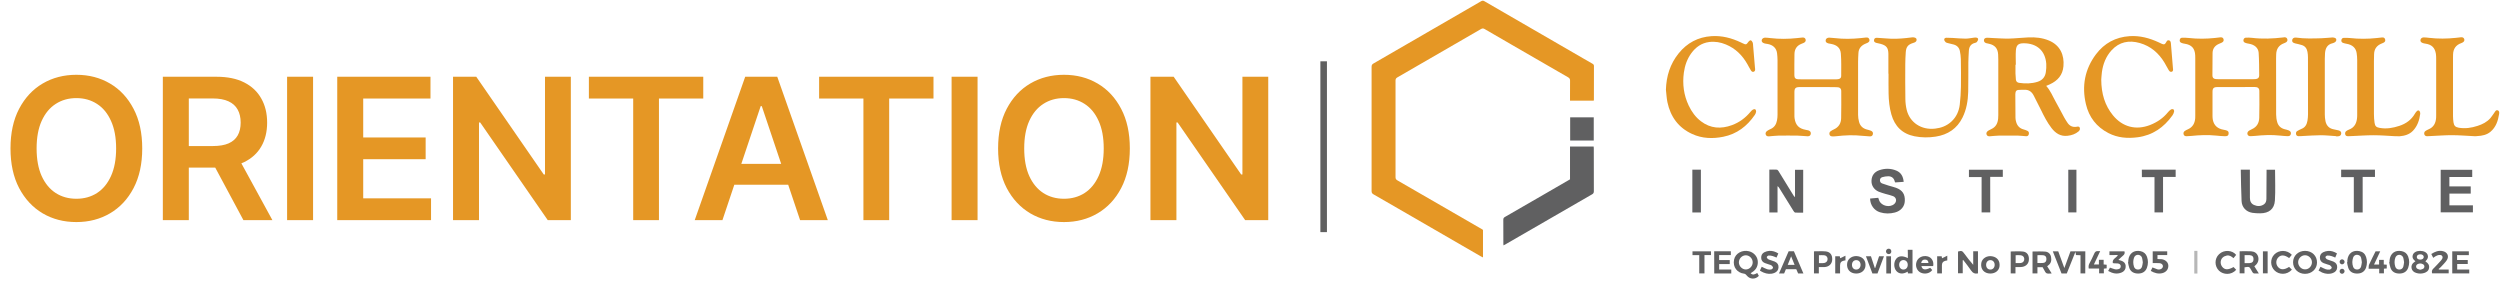 <svg width="1522" height="179" viewBox="0 0 1522 179" fill="none" xmlns="http://www.w3.org/2000/svg">
<path d="M86.591 90.364C86.591 99.767 84.829 107.821 81.307 114.526C77.812 121.202 73.04 126.315 66.989 129.866C60.966 133.418 54.133 135.193 46.492 135.193C38.849 135.193 32.003 133.418 25.952 129.866C19.929 126.287 15.156 121.159 11.633 114.483C8.139 107.778 6.392 99.739 6.392 90.364C6.392 80.96 8.139 72.921 11.633 66.244C15.156 59.54 19.929 54.412 25.952 50.861C32.003 47.31 38.849 45.534 46.492 45.534C54.133 45.534 60.966 47.31 66.989 50.861C73.04 54.412 77.812 59.54 81.307 66.244C84.829 72.921 86.591 80.96 86.591 90.364ZM70.696 90.364C70.696 83.744 69.659 78.162 67.585 73.617C65.54 69.043 62.699 65.591 59.062 63.261C55.426 60.903 51.236 59.724 46.492 59.724C41.747 59.724 37.557 60.903 33.92 63.261C30.284 65.591 27.429 69.043 25.355 73.617C23.31 78.162 22.287 83.744 22.287 90.364C22.287 96.983 23.31 102.58 25.355 107.153C27.429 111.699 30.284 115.151 33.92 117.509C37.557 119.838 41.747 121.003 46.492 121.003C51.236 121.003 55.426 119.838 59.062 117.509C62.699 115.151 65.54 111.699 67.585 107.153C69.659 102.58 70.696 96.983 70.696 90.364ZM99.138 134V46.727H131.865C138.569 46.727 144.194 47.892 148.74 50.222C153.314 52.551 156.765 55.818 159.095 60.023C161.453 64.199 162.632 69.071 162.632 74.639C162.632 80.236 161.439 85.094 159.052 89.213C156.694 93.304 153.214 96.472 148.612 98.716C144.01 100.932 138.356 102.04 131.652 102.04H108.342V88.915H129.521C133.442 88.915 136.652 88.375 139.152 87.296C141.652 86.188 143.498 84.582 144.692 82.48C145.913 80.349 146.524 77.736 146.524 74.639C146.524 71.543 145.913 68.901 144.692 66.713C143.47 64.497 141.609 62.821 139.109 61.685C136.609 60.52 133.385 59.938 129.436 59.938H114.947V134H99.138ZM144.223 94.454L165.828 134H148.186L126.964 94.454H144.223ZM190.594 46.727V134H174.785V46.727H190.594ZM205.314 134V46.727H262.076V59.98H221.124V83.673H259.135V96.926H221.124V120.747H262.416V134H205.314ZM347.524 46.727V134H333.461L292.339 74.554H291.614V134H275.805V46.727H289.953L331.032 106.216H331.799V46.727H347.524ZM358.515 59.98V46.727H428.146V59.98H401.171V134H385.489V59.98H358.515ZM439.829 134H422.954L453.679 46.727H473.196L503.963 134H487.088L463.778 64.625H463.096L439.829 134ZM440.383 99.781H486.406V112.48H440.383V99.781ZM498.676 59.98V46.727H568.307V59.98H541.332V134H525.65V59.98H498.676ZM595.139 46.727V134H579.33V46.727H595.139ZM687.842 90.364C687.842 99.767 686.081 107.821 682.558 114.526C679.064 121.202 674.291 126.315 668.24 129.866C662.217 133.418 655.385 135.193 647.743 135.193C640.101 135.193 633.254 133.418 627.203 129.866C621.181 126.287 616.408 121.159 612.885 114.483C609.391 107.778 607.644 99.739 607.644 90.364C607.644 80.96 609.391 72.921 612.885 66.244C616.408 59.54 621.181 54.412 627.203 50.861C633.254 47.31 640.101 45.534 647.743 45.534C655.385 45.534 662.217 47.31 668.24 50.861C674.291 54.412 679.064 59.54 682.558 66.244C686.081 72.921 687.842 80.96 687.842 90.364ZM671.948 90.364C671.948 83.744 670.911 78.162 668.837 73.617C666.791 69.043 663.95 65.591 660.314 63.261C656.678 60.903 652.487 59.724 647.743 59.724C642.999 59.724 638.808 60.903 635.172 63.261C631.536 65.591 628.681 69.043 626.607 73.617C624.561 78.162 623.539 83.744 623.539 90.364C623.539 96.983 624.561 102.58 626.607 107.153C628.681 111.699 631.536 115.151 635.172 117.509C638.808 119.838 642.999 121.003 647.743 121.003C652.487 121.003 656.678 119.838 660.314 117.509C663.95 115.151 666.791 111.699 668.837 107.153C670.911 102.58 671.948 96.983 671.948 90.364ZM772.108 46.727V134H758.045L716.923 74.554H716.199V134H700.389V46.727H714.537L755.616 106.216H756.384V46.727H772.108Z" fill="#E59725"/>
<path d="M807.842 37.324H803.849V141.321H807.842V37.324Z" fill="#606060"/>
<g clip-path="url(#clip0_1104_1252)">
<path d="M1361.16 53.016C1357.38 53.016 1353.6 53.016 1349.82 53.016C1347.73 53.016 1346.98 53.773 1346.98 55.801C1346.98 60.737 1346.98 65.703 1346.98 70.638C1346.98 71.456 1347.04 72.273 1347.19 73.03C1347.91 76.512 1350.21 78.359 1353.6 78.965C1354.05 79.056 1354.48 79.116 1354.93 79.237C1356.5 79.631 1356.93 80.146 1356.77 81.478C1356.65 82.568 1356.05 82.992 1354.39 82.931C1352.63 82.871 1350.88 82.719 1349.12 82.538C1344.1 82.023 1339.09 82.235 1334.07 82.75C1333.13 82.841 1332.16 82.931 1331.19 82.931C1330.32 82.962 1329.56 82.629 1329.35 81.69C1329.14 80.812 1329.5 80.085 1330.26 79.631C1330.8 79.298 1331.37 78.965 1331.98 78.723C1334.94 77.421 1336.21 75.029 1336.45 71.94C1336.48 71.395 1336.48 70.82 1336.48 70.275C1336.48 58.769 1336.48 47.263 1336.48 35.756C1336.48 35.09 1336.45 34.454 1336.45 33.788C1336.27 29.458 1334.28 27.248 1330.01 26.612C1329.32 26.521 1328.62 26.34 1327.99 26.067C1327.26 25.764 1326.9 25.189 1327.02 24.371C1327.14 23.554 1327.59 23.009 1328.38 22.979C1329.77 22.948 1331.19 22.948 1332.58 23.13C1337.91 23.736 1343.23 23.675 1348.55 23.1C1349.61 22.979 1350.64 22.858 1351.69 22.736C1352.54 22.645 1353.33 22.797 1353.66 23.736C1353.99 24.674 1353.63 25.462 1352.63 25.946C1352 26.249 1351.33 26.491 1350.7 26.794C1348.37 27.854 1347.07 29.67 1347.01 32.214C1346.92 36.816 1346.92 41.388 1346.92 45.991C1346.92 47.323 1347.61 47.989 1348.94 48.141C1349.4 48.201 1349.85 48.201 1350.3 48.201C1357.5 48.201 1364.73 48.201 1371.92 48.201C1372.38 48.201 1372.83 48.201 1373.28 48.141C1374.58 47.989 1375.43 47.293 1375.4 46.021C1375.37 41.388 1375.37 36.756 1375.07 32.123C1374.86 29.065 1372.44 27.097 1368.96 26.582C1368.26 26.491 1367.57 26.309 1366.93 26.067C1366.15 25.794 1365.63 25.189 1365.82 24.311C1365.97 23.493 1366.51 22.918 1367.39 22.918C1368.6 22.888 1369.81 22.888 1371.02 23.039C1377.37 23.826 1383.66 23.524 1389.98 22.797C1390.28 22.767 1390.58 22.676 1390.88 22.676C1391.7 22.706 1392.33 23.069 1392.55 23.948C1392.73 24.735 1392.39 25.34 1391.76 25.734C1391.34 26.006 1390.85 26.188 1390.4 26.37C1387.31 27.551 1385.83 29.852 1385.74 33.092C1385.71 33.909 1385.68 34.697 1385.68 35.514C1385.68 46.929 1385.65 58.315 1385.71 69.73C1385.71 71.304 1385.95 72.97 1386.41 74.484C1387.07 76.694 1388.67 78.117 1390.97 78.692C1391.76 78.874 1392.55 79.056 1393.3 79.359C1394.45 79.813 1394.9 80.63 1394.66 81.569C1394.42 82.538 1393.91 82.931 1392.61 82.901C1391.06 82.841 1389.49 82.689 1387.95 82.538C1382.87 81.963 1377.79 82.235 1372.74 82.75C1371.89 82.841 1371.05 82.871 1370.17 82.901C1369.29 82.931 1368.57 82.659 1368.26 81.751C1367.99 80.933 1368.42 80.025 1369.35 79.48C1369.87 79.177 1370.41 78.874 1370.96 78.632C1374.01 77.3 1375.34 74.786 1375.43 71.668C1375.58 66.278 1375.52 60.858 1375.49 55.468C1375.49 53.712 1374.55 52.955 1372.62 52.955C1368.81 52.985 1364.97 53.016 1361.16 53.016Z" fill="#E59725"/>
<path d="M1106.83 53.017C1103.05 53.017 1099.27 53.017 1095.49 53.017C1093.16 53.017 1092.44 53.744 1092.44 56.106C1092.44 60.739 1092.44 65.402 1092.44 70.034C1092.44 70.731 1092.44 71.457 1092.56 72.154C1093.19 76.242 1095.19 78.27 1099.27 79.027C1099.81 79.118 1100.36 79.209 1100.9 79.36C1102.02 79.694 1102.57 80.481 1102.41 81.48C1102.26 82.449 1101.66 82.994 1100.45 82.964C1098.45 82.903 1096.43 82.6 1094.43 82.57C1090.5 82.51 1086.6 82.51 1082.67 82.57C1080.83 82.6 1078.95 82.873 1077.11 82.994C1076.23 83.055 1075.35 82.964 1074.99 81.964C1074.63 80.996 1075.08 80.117 1076.17 79.481C1076.74 79.148 1077.29 78.815 1077.89 78.573C1080.25 77.574 1081.4 75.636 1081.85 73.244C1082.07 72.124 1082.16 70.943 1082.16 69.792C1082.19 58.74 1082.19 47.688 1082.16 36.636C1082.16 35.244 1082.03 33.82 1081.88 32.428C1081.49 29.279 1079.37 27.28 1075.93 26.735C1075.32 26.644 1074.72 26.584 1074.14 26.402C1072.87 26.008 1072.36 25.312 1072.54 24.373C1072.72 23.526 1073.66 22.859 1074.75 22.92C1075.81 22.95 1076.86 23.071 1077.89 23.192C1083.27 23.828 1088.63 23.768 1094.01 23.192C1095.07 23.071 1096.1 22.95 1097.15 22.859C1098.36 22.738 1099.03 23.132 1099.27 24.07C1099.48 24.918 1099.12 25.615 1098.12 26.099C1097.67 26.311 1097.21 26.493 1096.73 26.674C1093.92 27.765 1092.53 29.884 1092.47 32.852C1092.38 37.181 1092.41 41.542 1092.41 45.872C1092.41 47.446 1093.13 48.173 1094.7 48.264C1095.82 48.324 1096.91 48.294 1098.03 48.294C1104.44 48.294 1110.82 48.294 1117.23 48.294C1117.84 48.294 1118.44 48.294 1119.05 48.203C1120.16 48.052 1120.92 47.446 1120.92 46.356C1120.92 41.754 1121.07 37.151 1120.71 32.609C1120.44 29.157 1118.26 27.371 1114.78 26.735C1114.24 26.644 1113.69 26.553 1113.15 26.432C1111.79 26.069 1111.27 25.403 1111.49 24.343C1111.64 23.495 1112.54 22.859 1113.69 22.92C1114.81 22.98 1115.9 23.071 1116.99 23.192C1122.25 23.828 1127.54 23.738 1132.8 23.192C1133.89 23.071 1135.01 22.95 1136.1 22.829C1137.01 22.738 1137.7 23.011 1138.03 23.889C1138.37 24.767 1138 25.494 1137.07 26.008C1136.43 26.341 1135.77 26.553 1135.13 26.856C1132.89 27.977 1131.53 29.733 1131.41 32.306C1131.32 34.063 1131.2 35.819 1131.2 37.575C1131.17 48.385 1131.17 59.164 1131.2 69.974C1131.2 71.367 1131.41 72.79 1131.78 74.152C1132.41 76.575 1134.01 78.149 1136.46 78.815C1137.34 79.058 1138.22 79.27 1139.06 79.603C1140.09 80.057 1140.45 80.814 1140.18 81.813C1139.94 82.752 1139.21 83.085 1138.34 83.024C1136.83 82.933 1135.31 82.843 1133.83 82.691C1128.51 82.086 1123.19 82.328 1117.87 82.933C1117.08 83.024 1116.26 83.055 1115.45 83.024C1114.72 82.994 1114.06 82.752 1113.81 81.934C1113.6 81.117 1113.78 80.39 1114.48 79.905C1115.08 79.481 1115.75 79.088 1116.45 78.785C1119.38 77.453 1120.83 75.091 1120.89 71.972C1121.01 66.462 1120.98 60.981 1120.95 55.47C1120.95 53.865 1120.04 53.078 1118.29 53.078C1114.48 52.987 1110.67 53.017 1106.83 53.017Z" fill="#E59725"/>
<path d="M1245.71 52.289C1248.37 55.166 1249.7 58.739 1251.55 62.009C1253.33 65.158 1254.99 68.398 1256.72 71.577C1257.26 72.607 1257.93 73.545 1258.56 74.545C1259.86 76.634 1261.74 77.573 1264.19 77.179C1264.91 77.058 1265.76 76.785 1266.15 77.754C1266.51 78.693 1266.06 79.45 1265.4 80.025C1263.49 81.63 1261.22 82.387 1258.77 82.659C1254.48 83.174 1251.43 81.145 1248.95 77.936C1246.32 74.514 1244.38 70.699 1242.51 66.854C1241.08 63.947 1239.57 61.101 1238.15 58.224C1237 55.953 1235.28 54.621 1232.68 54.651C1231.32 54.651 1229.99 54.651 1228.63 54.772C1227.66 54.863 1227.12 55.499 1227.02 56.498C1226.99 56.801 1226.93 57.104 1226.93 57.407C1226.96 62.191 1226.96 67.005 1227.02 71.789C1227.02 72.637 1227.21 73.485 1227.45 74.302C1228.11 76.604 1229.56 78.148 1231.92 78.784C1232.74 78.996 1233.56 79.298 1234.31 79.662C1235.16 80.055 1235.34 80.873 1235.13 81.721C1234.95 82.599 1234.28 82.993 1233.46 82.932C1231.86 82.841 1230.26 82.599 1228.66 82.569C1224.7 82.508 1220.73 82.508 1216.74 82.569C1214.99 82.599 1213.24 82.841 1211.48 82.962C1210.61 83.023 1209.73 82.871 1209.4 81.842C1209.09 80.964 1209.55 80.086 1210.58 79.48C1211.15 79.147 1211.72 78.844 1212.33 78.572C1215.08 77.33 1216.2 75.059 1216.47 72.213C1216.53 71.517 1216.56 70.79 1216.56 70.094C1216.56 58.799 1216.56 47.475 1216.56 36.181C1216.56 35.182 1216.53 34.152 1216.47 33.153C1216.26 29.489 1214.45 27.4 1210.88 26.643C1210.33 26.522 1209.79 26.431 1209.24 26.279C1208.31 26.007 1207.76 25.401 1207.82 24.402C1207.88 23.554 1208.58 22.979 1209.67 22.979C1210.67 22.949 1211.66 23.1 1212.69 23.13C1216.17 23.282 1219.62 23.554 1223.09 23.494C1227.02 23.403 1230.93 22.919 1234.83 22.767C1239.12 22.585 1243.38 22.979 1247.4 24.675C1254.33 27.581 1256.81 33.637 1256.23 40.299C1255.78 45.658 1252.73 49.14 1247.98 51.32C1247.62 51.502 1247.25 51.654 1246.86 51.805C1246.5 51.956 1246.13 52.108 1245.71 52.289ZM1227.24 39.421C1227.18 39.421 1227.08 39.421 1227.02 39.421C1227.02 41.177 1226.99 42.963 1227.02 44.719C1227.05 45.961 1227.15 47.233 1227.27 48.474C1227.39 49.655 1228.17 50.291 1229.26 50.442C1233.04 50.987 1236.79 50.957 1240.45 49.806C1243.29 48.928 1245.08 46.93 1245.5 43.963C1245.74 42.297 1245.89 40.541 1245.77 38.845C1245.2 30.973 1240.09 26.31 1231.95 26.34C1228.78 26.37 1227.54 27.43 1227.27 30.64C1227.05 33.577 1227.24 36.514 1227.24 39.421Z" fill="#E59725"/>
<path d="M1149.65 44.842C1149.65 40.815 1149.71 36.757 1149.65 32.73C1149.59 29.097 1148.44 27.674 1144.93 26.705C1144.05 26.462 1143.15 26.341 1142.3 26.099C1141.18 25.796 1140.76 25.251 1140.91 24.313C1141.06 23.313 1141.78 22.98 1142.66 23.011C1144.57 23.101 1146.47 23.223 1148.38 23.404C1152.46 23.798 1156.51 23.586 1160.56 23.162C1161.77 23.041 1162.95 22.89 1164.16 22.738C1164.4 22.708 1164.67 22.677 1164.92 22.738C1165.76 22.89 1166.7 22.98 1166.82 24.101C1166.91 25.13 1166.19 25.615 1165.34 25.948C1165.1 26.038 1164.86 26.099 1164.61 26.19C1161.62 27.129 1160.44 28.582 1160.23 31.761C1160.08 34.214 1159.93 36.697 1159.93 39.149C1159.9 46.205 1159.87 53.29 1159.99 60.345C1160.02 62.555 1160.29 64.796 1160.8 66.915C1162.71 74.576 1169.66 79.3 1178.16 78.3C1181.85 77.877 1185.18 76.605 1187.96 74.061C1191.01 71.276 1192.61 67.703 1193.1 63.736C1193.55 60.103 1193.73 56.409 1193.82 52.745C1193.91 47.143 1193.85 41.541 1193.76 35.94C1193.73 34.305 1193.49 32.639 1193.16 31.004C1192.73 28.976 1191.4 27.643 1189.38 27.098C1188.32 26.826 1187.23 26.584 1186.17 26.311C1185.6 26.16 1184.93 26.038 1184.51 25.675C1184.09 25.312 1183.66 24.646 1183.63 24.101C1183.6 23.374 1184.27 22.98 1184.99 22.98C1186.26 22.98 1187.5 23.041 1188.77 23.101C1191.37 23.253 1193.97 23.525 1196.61 23.525C1198.39 23.525 1200.2 23.101 1201.99 22.89C1202.29 22.859 1202.59 22.829 1202.86 22.859C1203.56 22.92 1204.32 23.132 1204.29 23.919C1204.26 24.494 1203.86 25.1 1203.5 25.584C1203.29 25.857 1202.8 26.008 1202.44 26.099C1199.81 26.705 1198.75 28.521 1198.63 31.035C1198.51 33.336 1198.36 35.667 1198.33 37.968C1198.27 43.964 1198.39 49.989 1198.24 55.985C1198.09 61.344 1197.21 66.613 1194.82 71.488C1191.47 78.331 1185.81 82.025 1178.46 83.175C1174.17 83.842 1169.85 83.811 1165.55 82.963C1158.08 81.45 1153.52 76.877 1151.46 69.641C1150.28 65.492 1149.86 61.223 1149.77 56.954C1149.68 52.926 1149.74 48.869 1149.74 44.842C1149.71 44.842 1149.68 44.842 1149.65 44.842Z" fill="#E59725"/>
<path d="M1014.21 54.621C1014.45 46.354 1016.78 38.906 1021.98 32.456C1027.12 26.098 1033.78 22.555 1041.97 22.01C1048.32 21.586 1054.22 23.16 1059.9 25.855C1060.23 26.007 1060.54 26.158 1060.84 26.31C1063.02 27.339 1063.11 27.309 1064.5 25.371C1064.8 24.947 1065.52 24.432 1065.89 24.553C1066.37 24.705 1066.83 25.371 1067.04 25.916C1067.28 26.461 1067.22 27.097 1067.28 27.702C1067.67 32.214 1068.03 36.726 1068.43 41.267C1068.43 41.419 1068.49 41.57 1068.49 41.722C1068.58 42.509 1068.58 43.296 1067.73 43.66C1066.83 44.023 1066.28 43.387 1065.89 42.751C1065.16 41.601 1064.56 40.389 1063.89 39.209C1060.81 33.698 1056.57 29.489 1050.71 27.067C1047.44 25.704 1044.06 25.129 1040.52 25.583C1035.89 26.189 1032.41 28.671 1029.69 32.365C1027.09 35.908 1025.73 39.935 1025.13 44.235C1024.19 51.199 1025.07 57.921 1028.09 64.28C1029.87 68.004 1032.23 71.335 1035.56 73.848C1041.37 78.269 1047.78 78.632 1054.43 76.18C1058.93 74.514 1062.65 71.759 1065.71 68.065C1066.16 67.52 1066.67 67.005 1067.25 66.672C1067.61 66.46 1068.34 66.369 1068.61 66.581C1068.94 66.853 1069.18 67.55 1069.12 68.004C1069.03 68.67 1068.73 69.367 1068.34 69.942C1063.62 76.846 1057.39 81.6 1049.11 83.265C1042.67 84.567 1036.25 84.355 1030.18 81.569C1021.83 77.754 1016.99 71.062 1015.12 62.191C1014.6 59.647 1014.51 57.134 1014.21 54.621Z" fill="#E59725"/>
<path d="M1279.24 48.477C1279.31 57.076 1281.42 64.131 1286.35 70.187C1292.19 77.333 1300.38 79.453 1309 76.092C1313.23 74.426 1316.92 71.944 1319.82 68.371C1320.37 67.704 1320.97 67.099 1321.7 66.645C1322.06 66.402 1322.85 66.372 1323.18 66.584C1323.51 66.826 1323.69 67.583 1323.57 68.037C1323.39 68.794 1323.06 69.582 1322.61 70.218C1317.37 77.575 1310.51 82.359 1301.41 83.571C1295.24 84.388 1289.22 83.904 1283.63 81.027C1276.34 77.273 1271.75 71.308 1269.9 63.374C1267.33 52.383 1269.21 42.118 1276.04 33.035C1281.12 26.282 1287.98 22.588 1296.48 22.013C1302.8 21.589 1308.64 23.194 1314.26 25.798C1314.9 26.101 1315.53 26.434 1316.17 26.706C1317.47 27.251 1317.95 27.1 1318.64 25.919C1318.67 25.889 1318.67 25.828 1318.71 25.798C1319.1 25.162 1319.4 24.345 1320.37 24.526C1321.37 24.708 1321.55 25.586 1321.64 26.373C1322.09 31.399 1322.48 36.396 1322.88 41.422C1322.94 42.209 1323.27 43.269 1322.18 43.663C1321.06 44.026 1320.55 43.087 1320.1 42.33C1319.28 40.998 1318.61 39.575 1317.8 38.243C1314.26 32.338 1309.39 28.099 1302.71 26.192C1296.15 24.345 1290.22 25.434 1285.47 30.673C1282.09 34.397 1280.33 38.939 1279.64 43.875C1279.4 45.661 1279.34 47.478 1279.24 48.477Z" fill="#E59725"/>
<path d="M1457.83 82.904C1453.75 82.692 1449.39 82.329 1445.01 82.329C1440.59 82.329 1436.15 82.662 1431.73 82.843C1430.98 82.874 1430.22 82.964 1429.47 82.934C1428.74 82.904 1428.01 82.722 1427.8 81.905C1427.56 80.996 1427.74 80.179 1428.59 79.664C1429.01 79.391 1429.47 79.119 1429.92 78.968C1433.58 77.635 1434.82 74.759 1435.03 71.186C1435.06 70.822 1435.06 70.489 1435.06 70.126C1435.06 58.923 1435.06 47.719 1435.06 36.516C1435.06 35.123 1434.94 33.7 1434.73 32.307C1434.27 29.188 1432.13 27.25 1428.68 26.675C1427.95 26.554 1427.2 26.372 1426.5 26.13C1425.78 25.888 1425.32 25.343 1425.41 24.525C1425.5 23.678 1426.02 23.072 1426.87 23.042C1428.17 23.011 1429.47 23.042 1430.77 23.163C1436.15 23.768 1441.5 23.738 1446.88 23.163C1447.97 23.042 1449.09 22.89 1450.18 22.799C1451.03 22.739 1451.78 22.921 1452.05 23.92C1452.33 24.889 1452.05 25.494 1451.09 26.009C1450.72 26.191 1450.36 26.342 1449.97 26.494C1446.97 27.674 1445.4 29.824 1445.34 33.064C1445.31 34.427 1445.25 35.789 1445.25 37.152C1445.25 47.901 1445.22 58.65 1445.25 69.399C1445.25 71.216 1445.37 73.033 1445.64 74.819C1445.95 76.848 1446.73 77.514 1448.82 77.877C1452.9 78.604 1456.83 77.908 1460.7 76.636C1464.75 75.304 1468.05 72.972 1470.23 69.157C1470.56 68.582 1470.95 68.067 1471.44 67.613C1472.13 66.947 1472.86 67.128 1473.22 68.006C1473.37 68.4 1473.49 68.885 1473.43 69.339C1472.92 73.154 1471.74 76.727 1469.05 79.573C1466.84 81.905 1463.94 82.692 1460.88 82.964C1459.95 82.964 1459.01 82.904 1457.83 82.904Z" fill="#E59725"/>
<path d="M1506.18 82.902C1501.79 82.69 1497.44 82.327 1493.06 82.296C1488.73 82.266 1484.41 82.63 1480.08 82.811C1479.27 82.842 1478.48 82.932 1477.66 82.932C1476.85 82.932 1476.15 82.599 1475.91 81.751C1475.7 80.904 1475.97 80.147 1476.73 79.662C1477.27 79.329 1477.85 78.996 1478.45 78.754C1481.6 77.482 1482.87 74.969 1483.11 71.759C1483.14 71.245 1483.14 70.76 1483.14 70.245C1483.14 58.8 1483.14 47.324 1483.14 35.879C1483.14 34.819 1483.14 33.759 1482.96 32.699C1482.32 28.975 1480.42 27.158 1476.7 26.583C1476.09 26.492 1475.49 26.401 1474.94 26.189C1473.88 25.796 1473.43 25.129 1473.58 24.282C1473.73 23.403 1474.52 22.768 1475.58 22.768C1476.7 22.798 1477.79 22.889 1478.87 23.04C1484.29 23.676 1489.73 23.615 1495.14 23.04C1496.2 22.919 1497.23 22.768 1498.29 22.677C1499.16 22.616 1499.89 22.858 1500.22 23.767C1500.52 24.615 1500.16 25.372 1499.22 25.886C1498.95 26.038 1498.68 26.159 1498.41 26.25C1495.11 27.4 1493.51 29.762 1493.42 33.214C1493.42 33.88 1493.39 34.516 1493.39 35.182C1493.39 47.051 1493.39 58.891 1493.39 70.76C1493.39 72.002 1493.51 73.273 1493.69 74.515C1493.99 76.574 1494.87 77.391 1496.9 77.755C1500.83 78.421 1504.61 77.846 1508.33 76.634C1511.29 75.696 1514.04 74.303 1516.13 71.941C1517.06 70.881 1517.76 69.64 1518.61 68.519C1519.09 67.853 1519.51 66.854 1520.54 67.157C1521.66 67.49 1521.6 68.55 1521.45 69.458C1520.78 73.576 1519.54 77.422 1516.22 80.207C1513.92 82.145 1511.11 82.69 1508.17 82.842C1507.57 82.963 1506.87 82.932 1506.18 82.902C1506.18 82.932 1506.18 82.932 1506.18 82.902Z" fill="#E59725"/>
<path d="M1422.15 82.874C1419.03 82.692 1415.92 82.329 1412.8 82.329C1409.3 82.329 1405.76 82.632 1402.25 82.783C1401.28 82.844 1400.35 82.935 1399.38 82.904C1398.65 82.874 1397.99 82.571 1397.84 81.724C1397.72 80.936 1397.81 80.179 1398.59 79.755C1399.44 79.301 1400.26 78.817 1401.16 78.453C1403.49 77.575 1404.4 75.668 1404.79 73.457C1405 72.186 1405.12 70.853 1405.12 69.551C1405.12 58.045 1405.12 46.539 1405.09 35.033C1405.09 33.882 1405 32.702 1404.79 31.581C1404.43 29.613 1403.4 28.099 1401.44 27.463C1400.1 27.039 1398.71 26.736 1397.35 26.434C1395.87 26.07 1395.33 25.495 1395.48 24.375C1395.63 23.345 1396.57 22.709 1397.9 22.891C1403.01 23.618 1408.15 23.436 1413.29 23.285C1415.56 23.224 1417.79 22.921 1420.06 22.8C1420.67 22.77 1421.39 22.951 1421.88 23.285C1422.63 23.83 1422.48 25.041 1421.63 25.616C1421.18 25.919 1420.67 26.191 1420.12 26.312C1416.86 27.039 1415.71 29.371 1415.47 32.399C1415.37 33.549 1415.34 34.73 1415.34 35.881C1415.34 47.145 1415.31 58.378 1415.34 69.642C1415.34 71.035 1415.47 72.458 1415.77 73.851C1416.37 76.576 1418.07 78.272 1420.85 78.756C1421.85 78.938 1422.81 79.12 1423.78 79.392C1424.99 79.725 1425.47 80.452 1425.32 81.451C1425.17 82.39 1424.54 82.904 1423.36 82.995C1422.96 83.026 1422.54 82.995 1422.15 82.995C1422.15 82.904 1422.15 82.904 1422.15 82.874Z" fill="#E59725"/>
<path d="M1097.76 129.472C1096.13 129.472 1094.52 129.533 1092.95 129.412C1092.56 129.381 1092.1 128.806 1091.83 128.352C1088.93 123.689 1086.06 119.026 1083.15 114.363C1082.91 113.999 1082.67 113.636 1082.16 113.333C1082.16 118.632 1082.16 123.931 1082.16 129.351C1080.4 129.351 1078.83 129.351 1077.17 129.351C1077.17 120.691 1077.17 112.062 1077.17 103.25C1078.71 103.25 1080.22 103.19 1081.7 103.281C1082.07 103.311 1082.52 103.765 1082.76 104.159C1085.75 109.003 1088.72 113.848 1091.71 118.723C1091.98 119.177 1092.29 119.631 1092.8 120.025C1092.8 114.514 1092.8 109.003 1092.8 103.371C1094.49 103.371 1096.1 103.371 1097.79 103.371C1097.76 111.971 1097.76 120.6 1097.76 129.472Z" fill="#606061"/>
<path d="M1138.52 120.874C1140.21 120.723 1141.81 120.571 1143.48 120.42C1143.69 121.025 1143.84 121.54 1144.05 122.055C1145.38 125.477 1150.67 126.627 1153.34 124.084C1154.91 122.57 1154.57 120.238 1152.52 119.421C1151.04 118.815 1149.43 118.512 1147.89 118.058C1146.5 117.634 1145.08 117.241 1143.75 116.696C1140.88 115.454 1139.21 112.911 1139.37 109.913C1139.52 106.825 1141.15 104.675 1144.02 103.645C1147.5 102.434 1151.07 102.434 1154.48 103.857C1157.39 105.068 1158.66 107.46 1158.96 110.7C1157.21 110.821 1155.48 110.942 1153.79 111.064C1153.67 110.821 1153.58 110.7 1153.55 110.579C1153.06 108.46 1151.7 107.339 1149.62 107.309C1148.41 107.279 1147.14 107.521 1145.96 107.854C1145.14 108.096 1144.48 108.732 1144.51 109.762C1144.51 110.761 1145.05 111.397 1145.9 111.699C1147.11 112.154 1148.35 112.547 1149.62 112.941C1151.16 113.425 1152.73 113.758 1154.24 114.303C1158.23 115.757 1159.84 118.21 1159.65 122.358C1159.53 125.719 1157.27 128.414 1153.61 129.383C1150.58 130.17 1147.53 130.17 1144.54 129.231C1140.97 128.141 1138.55 124.78 1138.52 120.874Z" fill="#606061"/>
<path d="M1485.89 129.26C1485.89 120.6 1485.89 112.031 1485.89 103.371C1492.24 103.371 1498.62 103.371 1505.09 103.371C1505.09 104.764 1505.09 106.187 1505.09 107.762C1500.46 107.762 1495.87 107.762 1491.18 107.762C1491.18 109.699 1491.18 111.486 1491.18 113.484C1495.53 113.484 1499.83 113.484 1504.18 113.484C1504.18 115.029 1504.18 116.361 1504.18 117.845C1499.86 117.845 1495.6 117.845 1491.21 117.845C1491.21 120.297 1491.21 122.568 1491.21 124.99C1496.02 124.99 1500.71 124.99 1505.51 124.99C1505.51 126.474 1505.51 127.806 1505.51 129.26C1498.98 129.26 1492.51 129.26 1485.89 129.26Z" fill="#606061"/>
<path d="M1364.18 103.312C1366.18 103.312 1367.87 103.312 1369.72 103.312C1369.72 103.918 1369.72 104.463 1369.72 105.008C1369.72 110.156 1369.75 115.303 1369.75 120.451C1369.75 122.358 1370.38 123.963 1372.23 124.78C1374.25 125.689 1376.37 125.719 1378.27 124.417C1379.45 123.63 1379.79 122.328 1379.79 120.965C1379.82 115.666 1379.85 110.368 1379.88 105.069C1379.88 104.524 1379.88 103.979 1379.88 103.343C1381.69 103.343 1383.35 103.343 1385.05 103.343C1385.05 109.641 1385.35 115.878 1384.96 122.086C1384.62 127.294 1381.33 129.837 1376.04 129.867C1374.43 129.867 1372.8 129.807 1371.23 129.565C1367.45 128.959 1364.82 126.204 1364.67 122.358C1364.36 116.06 1364.33 109.762 1364.18 103.312Z" fill="#606061"/>
<path d="M1425.29 103.312C1432.19 103.312 1438.99 103.312 1445.88 103.312C1445.88 104.766 1445.88 106.159 1445.88 107.703C1443.44 107.703 1440.99 107.703 1438.39 107.703C1438.39 114.97 1438.39 122.086 1438.39 129.353C1436.54 129.353 1434.85 129.353 1433 129.353C1433 122.237 1433 115.091 1433 107.824C1430.37 107.824 1427.86 107.824 1425.29 107.824C1425.29 106.25 1425.29 104.826 1425.29 103.312Z" fill="#606061"/>
<path d="M902.846 140.009C902.846 145.49 902.846 151.001 902.846 156.724C902.302 156.451 901.848 156.269 901.455 156.027C884.492 146.217 867.559 136.436 850.596 126.626C845.788 123.84 841.01 121.055 836.202 118.329C835.356 117.845 835.023 117.33 835.023 116.331C835.053 91.109 835.053 65.856 835.023 40.633C835.023 39.634 835.356 39.119 836.202 38.635C858.034 26.038 879.866 13.412 901.697 0.755C902.423 0.331 902.967 0.301 903.723 0.755C923.922 12.473 944.151 24.161 964.38 35.849C966.073 36.818 967.767 37.817 969.49 38.786C970.065 39.119 970.397 39.452 970.397 40.179C970.367 47.052 970.367 53.895 970.367 60.769C970.367 60.92 970.307 61.041 970.246 61.283C965.499 61.283 960.751 61.283 955.823 61.283C955.823 60.345 955.823 59.467 955.823 58.558C955.823 55.44 955.792 52.291 955.853 49.172C955.883 48.142 955.551 47.567 954.643 47.052C943.244 40.512 931.874 33.911 920.505 27.34C914.972 24.131 909.438 20.951 903.905 17.712C903.058 17.197 902.453 17.197 901.576 17.712C884.643 27.552 867.68 37.333 850.717 47.113C849.93 47.567 849.598 48.082 849.598 48.99C849.628 68.611 849.628 88.262 849.598 107.883C849.598 108.913 849.991 109.367 850.807 109.851C868.043 119.783 885.248 129.745 902.453 139.676C902.574 139.798 902.695 139.919 902.846 140.009Z" fill="#E59725"/>
<path d="M955.823 109.184C955.823 102.552 955.823 95.921 955.823 89.199C960.661 89.199 965.378 89.199 970.216 89.199C970.246 89.653 970.307 90.077 970.307 90.501C970.307 99.131 970.307 107.76 970.337 116.39C970.337 117.298 970.095 117.843 969.278 118.298C951.831 128.35 934.414 138.433 916.998 148.486C916.483 148.789 915.969 149.031 915.334 149.394C915.274 148.97 915.244 148.728 915.244 148.486C915.244 143.55 915.274 138.585 915.214 133.649C915.214 132.65 915.758 132.347 916.423 131.954C924.496 127.291 932.54 122.628 940.613 117.995C945.633 115.088 950.682 112.151 955.823 109.184Z" fill="#606061"/>
<path d="M970.276 71.426C970.276 76.21 970.276 80.843 970.276 85.566C965.499 85.566 960.751 85.566 955.913 85.566C955.913 80.903 955.913 76.18 955.913 71.426C960.691 71.426 965.408 71.426 970.276 71.426Z" fill="#606061"/>
<path d="M1211.66 129.289C1209.82 129.289 1208.19 129.289 1206.4 129.289C1206.4 122.113 1206.4 115.028 1206.4 107.791C1203.74 107.791 1201.26 107.791 1198.69 107.791C1198.69 106.247 1198.69 104.854 1198.69 103.34C1205.53 103.34 1212.39 103.34 1219.31 103.34C1219.31 104.763 1219.31 106.156 1219.31 107.67C1216.8 107.67 1214.32 107.67 1211.63 107.67C1211.66 114.967 1211.66 122.083 1211.66 129.289Z" fill="#606061"/>
<path d="M1303.95 103.312C1310.87 103.312 1317.65 103.312 1324.54 103.312C1324.54 104.766 1324.54 106.128 1324.54 107.733C1322.06 107.733 1319.52 107.733 1316.86 107.733C1316.86 115.031 1316.86 122.116 1316.86 129.292C1315.08 129.292 1313.44 129.292 1311.66 129.292C1311.66 122.146 1311.66 115.091 1311.66 107.854C1309.03 107.854 1306.52 107.854 1303.98 107.854C1303.95 106.219 1303.95 104.736 1303.95 103.312Z" fill="#606061"/>
<path d="M1030.3 103.281C1032.11 103.281 1033.75 103.281 1035.5 103.281C1035.5 111.971 1035.5 120.601 1035.5 129.352C1033.81 129.352 1032.08 129.352 1030.3 129.352C1030.3 120.631 1030.3 112.032 1030.3 103.281Z" fill="#606061"/>
<path d="M1264.13 129.289C1262.46 129.289 1260.86 129.289 1259.17 129.289C1259.17 120.66 1259.17 112.06 1259.17 103.34C1260.74 103.34 1262.37 103.34 1264.13 103.34C1264.13 111.969 1264.13 120.599 1264.13 129.289Z" fill="#606061"/>
<path d="M1269.51 166.445C1268.51 166.445 1267.6 166.445 1266.61 166.445C1266.61 162.781 1266.61 159.148 1266.61 155.393C1265.64 155.332 1264.76 155.302 1263.85 155.272C1263.76 154.666 1263.7 154.152 1263.61 153.637C1263.55 153.637 1263.46 153.607 1263.4 153.607C1261.68 157.876 1259.98 162.176 1258.26 166.475C1257.23 166.475 1256.23 166.475 1255.05 166.475C1253.33 162.085 1251.55 157.603 1249.76 153.031C1250.88 153.031 1251.91 153.031 1253.06 153.031C1254.24 156.301 1255.45 159.572 1256.78 163.205C1258.11 159.602 1259.29 156.332 1260.5 153.031C1263.52 153.031 1266.48 153.031 1269.54 153.031C1269.51 157.452 1269.51 161.903 1269.51 166.445Z" fill="#606061"/>
<path d="M1065.77 166.321C1067.16 167.775 1068.4 166.927 1069.82 166.2C1070.15 166.776 1070.48 167.381 1070.79 167.957C1068.64 170.258 1065.28 170.137 1063.38 167.684C1062.92 167.109 1062.5 166.685 1061.72 166.594C1057.78 166.11 1054.76 162.779 1055.7 158.086C1056.45 154.24 1060.69 151.939 1064.8 152.968C1067.52 153.634 1069.64 155.845 1070.06 158.419C1070.54 161.416 1069.37 164.051 1066.8 165.655C1066.46 165.867 1066.13 166.079 1065.77 166.321ZM1067.04 159.66C1067.01 157.359 1065.04 155.391 1062.8 155.421C1060.54 155.451 1058.63 157.419 1058.63 159.721C1058.63 162.082 1060.69 164.111 1062.95 164.051C1065.22 163.96 1067.07 161.961 1067.04 159.66Z" fill="#606061"/>
<path d="M1204.19 166.413C1204.04 166.443 1203.98 166.474 1203.95 166.474C1202.26 166.807 1201.05 166.231 1200.05 164.748C1198.57 162.537 1196.88 160.478 1195.27 158.359C1195.15 158.389 1195.03 158.389 1194.91 158.419C1194.91 159.721 1194.91 161.023 1194.91 162.325C1194.91 163.627 1194.91 164.929 1194.91 166.383C1193.94 166.383 1193.04 166.383 1192.04 166.383C1192.04 161.962 1192.04 157.541 1192.04 153.121C1194.25 152.545 1194.55 152.666 1195.82 154.332C1197.57 156.663 1199.3 158.995 1201.29 161.235C1201.29 158.51 1201.29 155.785 1201.29 152.969C1202.32 152.969 1203.2 152.969 1204.19 152.969C1204.19 157.451 1204.19 161.902 1204.19 166.413Z" fill="#606061"/>
<path d="M1396.02 159.6C1396.05 155.664 1399.2 152.727 1403.31 152.727C1407.57 152.727 1410.66 155.785 1410.6 159.903C1410.54 163.778 1407.36 166.746 1403.25 166.716C1399.08 166.685 1395.99 163.627 1396.02 159.6ZM1407.51 159.721C1407.54 157.42 1405.61 155.421 1403.37 155.391C1401.1 155.361 1399.14 157.299 1399.11 159.6C1399.08 161.962 1401.04 164.021 1403.34 163.99C1405.61 164.021 1407.48 162.053 1407.51 159.721Z" fill="#606061"/>
<path d="M1366.45 162.748C1366.45 163.929 1366.45 165.11 1366.45 166.412C1365.42 166.412 1364.49 166.412 1363.49 166.412C1363.49 161.961 1363.49 157.51 1363.49 152.968C1365.88 152.968 1368.23 152.847 1370.56 152.998C1372.53 153.149 1374.1 154.118 1374.74 156.177C1375.34 158.236 1374.68 160.265 1372.92 161.688C1372.77 161.809 1372.62 161.961 1372.44 162.112C1373.34 163.535 1374.19 164.928 1375.19 166.503C1374.1 166.503 1373.22 166.533 1372.32 166.472C1372.01 166.442 1371.68 166.23 1371.5 165.988C1371.17 165.564 1370.93 165.049 1370.65 164.565C1369.41 162.294 1369.41 162.263 1366.45 162.748ZM1366.51 155.33C1366.51 157.025 1366.51 158.539 1366.51 160.174C1367.6 160.174 1368.6 160.235 1369.6 160.174C1371.23 160.053 1371.98 159.205 1371.95 157.631C1371.92 156.208 1371.14 155.42 1369.53 155.33C1368.57 155.269 1367.63 155.33 1366.51 155.33Z" fill="#606061"/>
<path d="M1246.32 162.081C1247.25 163.565 1248.13 164.958 1249.04 166.411C1248.8 166.472 1248.7 166.533 1248.61 166.533C1245.68 166.654 1245.68 166.654 1244.29 164.019C1244.05 163.565 1243.81 163.141 1243.53 162.657C1242.54 162.657 1241.54 162.657 1240.39 162.657C1240.39 163.898 1240.39 165.14 1240.39 166.442C1239.3 166.442 1238.39 166.442 1237.4 166.442C1237.4 161.96 1237.4 157.54 1237.4 153.119C1239.97 153.119 1242.57 152.967 1245.14 153.179C1246.98 153.331 1248.31 154.512 1248.67 156.389C1249.04 158.357 1248.8 160.234 1247.01 161.536C1246.83 161.688 1246.62 161.839 1246.32 162.081ZM1240.39 160.113C1241.66 160.113 1242.78 160.204 1243.87 160.083C1245.26 159.932 1245.86 159.084 1245.86 157.691C1245.86 156.359 1245.29 155.571 1243.96 155.39C1242.81 155.238 1241.6 155.359 1240.39 155.359C1240.39 157.025 1240.39 158.508 1240.39 160.113Z" fill="#606061"/>
<path d="M1295.66 159.632C1295.69 159.238 1295.69 158.814 1295.72 158.421C1296.12 154.272 1299.14 152.062 1303.19 152.91C1305.13 153.334 1306.43 154.484 1307.09 156.331C1307.88 158.542 1307.85 160.782 1307.06 162.993C1306.25 165.294 1304.4 166.505 1301.83 166.536C1299.11 166.566 1297.18 165.445 1296.33 163.175C1295.91 162.054 1295.78 160.843 1295.51 159.662C1295.57 159.632 1295.6 159.632 1295.66 159.632ZM1304.55 159.692C1304.4 158.814 1304.34 157.845 1304.07 156.937C1303.74 155.817 1302.62 155.09 1301.53 155.12C1300.47 155.151 1299.56 155.817 1299.17 156.937C1298.57 158.693 1298.6 160.51 1299.14 162.266C1299.5 163.477 1300.44 164.113 1301.62 164.113C1302.8 164.113 1303.74 163.477 1304.07 162.266C1304.34 161.449 1304.4 160.601 1304.55 159.692Z" fill="#606061"/>
<path d="M1429.07 159.63C1429.07 159.236 1429.04 158.812 1429.07 158.419C1429.44 154.27 1432.46 152.03 1436.51 152.908C1438.51 153.332 1439.84 154.513 1440.47 156.45C1441.17 158.57 1441.17 160.72 1440.47 162.839C1439.72 165.171 1437.87 166.473 1435.33 166.533C1432.46 166.624 1430.46 165.474 1429.62 163.051C1429.22 161.991 1429.1 160.811 1428.86 159.69C1428.92 159.66 1429.01 159.66 1429.07 159.63ZM1437.9 159.66C1437.75 158.752 1437.69 157.783 1437.42 156.874C1437.09 155.754 1436.15 155.209 1435 155.118C1434 155.027 1433 155.693 1432.64 156.662C1431.95 158.57 1431.91 160.508 1432.58 162.415C1432.97 163.536 1433.91 164.111 1435.03 164.081C1436.15 164.081 1437.06 163.475 1437.42 162.325C1437.66 161.507 1437.75 160.599 1437.9 159.66Z" fill="#606061"/>
<path d="M1454.71 159.601C1454.74 159.208 1454.74 158.784 1454.77 158.39C1455.17 154.242 1458.19 152.031 1462.24 152.909C1464.12 153.303 1465.42 154.393 1466.08 156.18C1466.93 158.42 1466.9 160.721 1466.11 162.992C1465.3 165.294 1463.45 166.505 1460.85 166.535C1458.13 166.565 1456.2 165.445 1455.35 163.144C1454.93 162.023 1454.8 160.812 1454.53 159.631C1454.62 159.631 1454.65 159.631 1454.71 159.601ZM1463.6 159.692C1463.45 158.814 1463.39 157.845 1463.12 156.937C1462.79 155.816 1461.67 155.09 1460.61 155.12C1459.55 155.15 1458.65 155.816 1458.25 156.937C1457.65 158.693 1457.68 160.51 1458.22 162.266C1458.58 163.477 1459.52 164.113 1460.7 164.113C1461.88 164.113 1462.82 163.477 1463.15 162.266C1463.39 161.478 1463.45 160.6 1463.6 159.692Z" fill="#606061"/>
<path d="M1161.44 152.09C1162.47 152.09 1163.34 152.09 1164.34 152.09C1164.34 156.874 1164.34 161.628 1164.34 166.442C1163.43 166.442 1162.56 166.442 1161.56 166.442C1161.5 166.109 1161.44 165.746 1161.38 165.382C1158.6 167.018 1156.18 166.866 1154.51 164.989C1152.88 163.142 1152.79 159.66 1154.33 157.661C1155.81 155.723 1158.2 155.511 1161.5 157.116C1161.5 156.208 1161.5 155.39 1161.5 154.542C1161.44 153.725 1161.44 152.938 1161.44 152.09ZM1161.44 161.174C1161.44 159.508 1160.29 158.297 1158.78 158.327C1157.24 158.358 1156.18 159.569 1156.21 161.264C1156.24 162.93 1157.33 164.141 1158.87 164.111C1160.38 164.08 1161.47 162.869 1161.44 161.174Z" fill="#606061"/>
<path d="M1082.64 154.303C1082.25 155.181 1081.91 155.968 1081.55 156.816C1080.7 156.483 1079.95 156.089 1079.16 155.878C1078.41 155.666 1077.59 155.514 1076.8 155.575C1076.35 155.605 1075.72 156.09 1075.62 156.453C1075.53 156.816 1075.99 157.452 1076.35 157.725C1076.8 158.058 1077.44 158.179 1078.01 158.391C1078.83 158.663 1079.65 158.905 1080.43 159.239C1082.1 159.965 1082.82 161.086 1082.76 162.751C1082.7 164.447 1081.73 165.567 1080.22 166.172C1078.01 167.051 1075.78 166.808 1073.63 165.93C1072.9 165.627 1072.24 165.204 1071.42 164.749C1071.84 163.871 1072.21 163.114 1072.54 162.388C1073.69 162.933 1074.72 163.538 1075.84 163.902C1076.56 164.144 1077.44 164.204 1078.19 164.083C1078.68 163.992 1079.34 163.447 1079.4 163.023C1079.46 162.6 1078.98 161.964 1078.56 161.631C1078.16 161.298 1077.56 161.207 1077.02 161.025C1076.17 160.722 1075.29 160.48 1074.45 160.147C1073.08 159.572 1072.27 158.572 1072.21 157.028C1072.15 155.454 1072.78 154.242 1074.17 153.546C1075.11 153.092 1076.17 152.789 1077.2 152.729C1079.07 152.638 1080.86 153.183 1082.64 154.303Z" fill="#606061"/>
<path d="M1411.53 164.748C1412.02 163.809 1412.35 163.083 1412.71 162.416C1413.83 162.962 1414.89 163.537 1415.98 163.93C1416.71 164.173 1417.58 164.233 1418.34 164.112C1418.82 164.021 1419.49 163.476 1419.55 163.052C1419.61 162.628 1419.12 161.993 1418.7 161.66C1418.31 161.326 1417.7 161.236 1417.16 161.054C1416.31 160.751 1415.44 160.509 1414.59 160.176C1413.23 159.601 1412.41 158.601 1412.35 157.057C1412.29 155.483 1412.93 154.271 1414.32 153.575C1415.25 153.121 1416.31 152.848 1417.34 152.757C1419.25 152.606 1421 153.212 1422.75 154.271C1422.39 155.119 1422.06 155.937 1421.69 156.815C1420.85 156.451 1420.09 156.088 1419.28 155.876C1418.52 155.664 1417.7 155.513 1416.92 155.573C1416.46 155.604 1415.83 156.088 1415.74 156.451C1415.65 156.815 1416.1 157.451 1416.46 157.723C1416.92 158.056 1417.55 158.177 1418.13 158.389C1418.94 158.662 1419.76 158.904 1420.55 159.237C1422.21 159.964 1422.93 161.084 1422.87 162.75C1422.81 164.445 1421.88 165.566 1420.33 166.171C1418.13 167.049 1415.89 166.807 1413.74 165.929C1413.08 165.626 1412.41 165.202 1411.53 164.748Z" fill="#606061"/>
<path d="M1043.6 152.969C1047.02 152.969 1050.32 152.969 1053.73 152.969C1053.73 153.695 1053.73 154.392 1053.73 155.27C1051.4 155.27 1049.05 155.27 1046.6 155.27C1046.6 156.36 1046.6 157.238 1046.6 158.328C1048.71 158.328 1050.86 158.328 1053.07 158.328C1053.07 159.176 1053.07 159.872 1053.07 160.751C1050.95 160.751 1048.8 160.751 1046.63 160.751C1046.63 161.931 1046.63 162.9 1046.63 164.081C1049.05 164.081 1051.46 164.081 1054 164.081C1054 164.959 1054 165.686 1054 166.473C1050.56 166.473 1047.14 166.473 1043.63 166.473C1043.6 161.992 1043.6 157.541 1043.6 152.969Z" fill="#606061"/>
<path d="M1495.87 155.302C1495.87 156.423 1495.87 157.27 1495.87 158.3C1498.01 158.3 1500.13 158.3 1502.37 158.3C1502.37 159.148 1502.37 159.844 1502.37 160.722C1500.28 160.722 1498.14 160.722 1495.93 160.722C1495.93 161.933 1495.93 162.963 1495.93 164.083C1498.38 164.083 1500.77 164.083 1503.28 164.083C1503.28 164.931 1503.28 165.627 1503.28 166.445C1499.86 166.445 1496.47 166.445 1492.93 166.445C1492.93 162.024 1492.93 157.573 1492.93 153.031C1496.23 153.031 1499.59 153.031 1503.03 153.031C1503.03 153.728 1503.03 154.454 1503.03 155.332C1500.68 155.302 1498.35 155.302 1495.87 155.302Z" fill="#606061"/>
<path d="M1470.5 159.085C1469.17 158.025 1468.38 156.875 1468.93 155.209C1469.41 153.695 1471.13 152.727 1473.34 152.727C1475.67 152.727 1477.45 153.695 1477.97 155.209C1478.42 156.633 1478.06 157.662 1476.58 159.085C1476.67 159.176 1476.76 159.297 1476.88 159.358C1478.27 160.236 1479.09 161.447 1478.81 163.143C1478.54 164.838 1477.36 165.716 1475.82 166.201C1474.19 166.685 1472.52 166.685 1470.92 166.14C1469.5 165.686 1468.41 164.778 1468.14 163.233C1467.87 161.629 1468.56 160.387 1469.89 159.509C1470.04 159.418 1470.2 159.297 1470.5 159.085ZM1473.4 164.233C1474.01 164.051 1474.61 163.96 1475.12 163.688C1476.24 163.082 1476.27 161.477 1475.15 160.872C1474.04 160.236 1472.83 160.236 1471.71 160.872C1470.68 161.477 1470.65 162.991 1471.68 163.627C1472.19 163.93 1472.8 164.021 1473.4 164.233ZM1473.49 158.056C1474.79 158.025 1475.61 157.359 1475.58 156.39C1475.55 155.452 1474.64 154.786 1473.4 154.816C1472.13 154.846 1471.31 155.512 1471.34 156.511C1471.34 157.45 1472.22 158.086 1473.49 158.056Z" fill="#606061"/>
<path d="M1088.93 152.969C1090.05 152.969 1091.05 152.969 1092.13 152.969C1094.04 157.45 1095.94 161.901 1097.91 166.473C1096.76 166.473 1095.76 166.473 1094.7 166.473C1094.34 165.625 1093.95 164.747 1093.56 163.869C1091.5 163.869 1089.44 163.869 1087.27 163.869C1086.9 164.717 1086.54 165.595 1086.18 166.473C1085.18 166.473 1084.21 166.473 1083.06 166.473C1085.06 161.931 1086.96 157.48 1088.93 152.969ZM1090.44 156.057C1089.65 158.025 1089.02 159.6 1088.35 161.265C1089.87 161.265 1091.14 161.265 1092.56 161.265C1091.86 159.539 1091.23 157.965 1090.44 156.057Z" fill="#606061"/>
<path d="M1227.02 162.599C1227.02 163.992 1227.02 165.173 1227.02 166.445C1226.03 166.445 1225.15 166.445 1224.12 166.445C1224.12 162.024 1224.12 157.573 1224.12 153.092C1226.63 153.092 1229.17 152.849 1231.68 153.152C1234.28 153.485 1235.46 155.605 1235.16 158.451C1234.92 160.843 1233.04 162.448 1230.35 162.569C1229.32 162.63 1228.29 162.599 1227.02 162.599ZM1227.12 155.363C1227.12 156.998 1227.12 158.512 1227.12 160.147C1228.23 160.147 1229.26 160.238 1230.29 160.117C1231.65 159.935 1232.44 158.905 1232.38 157.603C1232.32 156.392 1231.5 155.514 1230.14 155.393C1229.17 155.272 1228.17 155.363 1227.12 155.363Z" fill="#606061"/>
<path d="M1107.31 162.599C1107.31 163.962 1107.31 165.143 1107.31 166.445C1106.29 166.445 1105.35 166.445 1104.35 166.445C1104.35 161.993 1104.35 157.542 1104.35 153.001C1106.71 153.001 1109.01 152.849 1111.3 153.031C1114.18 153.273 1115.6 155.15 1115.45 158.118C1115.33 160.691 1113.48 162.448 1110.7 162.599C1109.64 162.629 1108.58 162.599 1107.31 162.599ZM1107.37 160.177C1108.22 160.177 1109.04 160.177 1109.82 160.177C1110.13 160.177 1110.43 160.146 1110.7 160.086C1111.97 159.783 1112.7 158.844 1112.64 157.573C1112.57 156.422 1111.82 155.514 1110.55 155.393C1109.52 155.302 1108.46 155.362 1107.37 155.362C1107.37 156.997 1107.37 158.511 1107.37 160.177Z" fill="#606061"/>
<path d="M1310.57 160.177C1310.57 157.846 1310.57 155.484 1310.57 153.031C1313.47 153.031 1316.41 153.031 1319.4 153.031C1319.4 153.728 1319.4 154.424 1319.4 155.272C1317.47 155.272 1315.53 155.272 1313.47 155.272C1313.47 156.15 1313.47 156.877 1313.47 157.694C1313.9 157.725 1314.35 157.755 1314.77 157.755C1315.08 157.755 1315.38 157.755 1315.68 157.755C1318.13 157.967 1319.91 159.541 1320.07 161.57C1320.22 163.871 1318.77 165.749 1316.29 166.324C1313.87 166.869 1311.63 166.233 1309.39 164.931C1309.75 164.174 1310.09 163.478 1310.42 162.811C1311.48 163.205 1312.39 163.599 1313.32 163.932C1313.69 164.053 1314.11 164.113 1314.5 164.083C1315.8 163.992 1316.77 163.145 1316.8 162.115C1316.8 161.116 1316.01 160.298 1314.65 160.207C1313.35 160.117 1311.99 160.177 1310.57 160.177Z" fill="#606061"/>
<path d="M1361.37 155.181C1360.86 155.816 1360.31 156.452 1359.74 157.179C1358.53 156.119 1357.26 155.241 1355.66 155.574C1354.78 155.756 1353.81 156.18 1353.15 156.816C1351.6 158.269 1351.57 160.813 1352.93 162.478C1354.48 164.385 1356.47 164.416 1359.8 162.569C1360.31 163.114 1360.86 163.689 1361.4 164.264C1358.41 167.625 1353.57 167.323 1350.94 164.809C1348.13 162.084 1348.1 157.482 1350.94 154.787C1353.99 151.82 1359.1 152.274 1361.37 155.181Z" fill="#606061"/>
<path d="M1395.27 155.12C1394.69 155.816 1394.15 156.452 1393.63 157.118C1390.79 155.09 1388.58 154.999 1386.95 156.785C1385.5 158.36 1385.44 160.812 1386.8 162.478C1388.37 164.385 1390.64 164.416 1393.6 162.478C1394.15 163.023 1394.72 163.598 1395.3 164.173C1392.18 167.595 1387.47 167.232 1384.9 164.809C1382.08 162.175 1381.93 157.633 1384.62 154.908C1387.34 152.092 1392.3 151.941 1395.27 155.12Z" fill="#606061"/>
<path d="M1481.35 156.967C1480.96 156.21 1480.6 155.483 1480.17 154.636C1482.38 153.212 1484.62 152.274 1487.28 152.91C1490.06 153.576 1491.18 156.089 1489.55 158.481C1488.55 159.965 1487.19 161.236 1485.98 162.569C1485.59 162.993 1485.1 163.356 1484.65 163.75C1484.71 163.871 1484.77 163.962 1484.8 164.083C1486.77 164.083 1488.73 164.083 1490.76 164.083C1490.76 164.931 1490.76 165.627 1490.76 166.414C1487.37 166.414 1484.04 166.414 1480.66 166.414C1480.36 165.294 1480.51 164.386 1481.41 163.538C1482.71 162.296 1483.92 160.903 1485.16 159.601C1485.47 159.268 1485.8 158.966 1486.07 158.602C1486.68 157.815 1487.43 156.997 1486.83 155.907C1486.4 155.12 1485.13 154.999 1483.77 155.514C1483.35 155.665 1482.96 155.907 1482.56 156.119C1482.23 156.362 1481.87 156.634 1481.35 156.967Z" fill="#606061"/>
<path d="M1284.23 155.301C1284.23 154.484 1284.23 153.787 1284.23 153C1287.26 153 1290.31 153 1293.37 153C1293.7 154.06 1293.43 154.847 1292.58 155.543C1291.61 156.331 1290.77 157.239 1289.68 158.238C1290.37 158.42 1290.83 158.511 1291.28 158.662C1293.03 159.207 1294 160.297 1294.12 161.811C1294.24 163.598 1293.43 165.081 1291.76 165.838C1288.89 167.11 1286.2 166.505 1283.45 164.96C1283.84 164.203 1284.2 163.567 1284.54 162.932C1285.62 163.295 1286.65 163.719 1287.68 163.961C1288.29 164.112 1288.98 164.022 1289.59 163.87C1290.52 163.689 1291.13 163.113 1291.1 162.084C1291.1 161.145 1290.46 160.54 1289.31 160.388C1288.62 160.297 1287.92 160.328 1287.2 160.297C1286.89 160.297 1286.62 160.237 1286.29 160.176C1285.72 157.542 1288.53 157.088 1289.37 155.241C1287.68 155.301 1285.99 155.301 1284.23 155.301Z" fill="#606061"/>
<path d="M1211.66 166.533C1207.88 166.503 1205.59 163.778 1206.22 160.084C1206.7 157.238 1209.73 155.421 1212.93 156.057C1216.02 156.662 1217.65 158.903 1217.32 162.052C1217.02 164.747 1214.75 166.533 1211.66 166.533ZM1214.35 161.386C1214.42 159.69 1213.39 158.449 1211.91 158.358C1210.36 158.267 1209.21 159.418 1209.15 161.083C1209.09 162.809 1210.06 164.02 1211.6 164.111C1213.12 164.202 1214.29 163.051 1214.35 161.386Z" fill="#606061"/>
<path d="M1130.02 166.532C1126.24 166.502 1123.97 163.777 1124.58 160.053C1125.06 157.206 1128.09 155.39 1131.29 156.025C1134.38 156.631 1136.01 158.872 1135.68 162.021C1135.37 164.746 1133.11 166.532 1130.02 166.532ZM1132.71 161.294C1132.74 159.598 1131.69 158.387 1130.14 158.357C1128.6 158.327 1127.51 159.477 1127.48 161.173C1127.45 162.899 1128.48 164.08 1130.02 164.11C1131.56 164.14 1132.68 162.959 1132.71 161.294Z" fill="#606061"/>
<path d="M1176.92 161.963C1174.47 161.963 1172.11 161.963 1169.75 161.963C1170.27 164.264 1171.96 164.628 1175.11 163.053C1175.5 163.477 1175.92 163.931 1176.35 164.386C1174.92 166.505 1171.69 167.141 1169.24 165.93C1166.94 164.779 1165.88 161.903 1166.82 159.299C1167.73 156.725 1170.6 155.362 1173.53 156.089C1175.98 156.695 1177.46 159.177 1176.92 161.963ZM1174.05 160.116C1173.96 158.723 1173.35 158.118 1172.05 158.027C1170.69 157.966 1169.91 158.602 1169.6 160.116C1171.11 160.116 1172.6 160.116 1174.05 160.116Z" fill="#606061"/>
<path d="M1451.24 161.024C1451.96 161.054 1452.45 161.085 1453.05 161.145C1453.05 161.872 1453.05 162.599 1453.05 163.446C1452.51 163.477 1451.99 163.537 1451.33 163.567C1451.33 164.506 1451.33 165.414 1451.33 166.414C1450.33 166.414 1449.45 166.414 1448.46 166.414C1448.46 165.536 1448.46 164.658 1448.46 163.598C1446.31 163.598 1444.28 163.598 1442.01 163.598C1442.11 162.629 1441.98 161.781 1442.29 161.115C1443.53 158.359 1444.92 155.695 1446.25 153C1447.19 153 1448.03 153 1449.09 153C1447.79 155.725 1446.58 158.359 1445.31 161.054C1446.4 161.054 1447.34 161.054 1448.39 161.054C1448.39 160.085 1448.39 159.207 1448.39 158.208C1449.39 158.208 1450.27 158.208 1451.24 158.208C1451.24 159.086 1451.24 159.964 1451.24 161.024Z" fill="#606061"/>
<path d="M1277.94 163.476C1275.68 163.476 1273.68 163.476 1271.63 163.476C1271.44 162.355 1271.5 161.417 1271.99 160.478C1273.05 158.48 1274.1 156.451 1274.98 154.362C1275.47 153.211 1276.16 152.727 1277.37 152.908C1277.67 152.969 1277.97 152.908 1278.58 152.908C1277.28 155.664 1276.07 158.268 1274.77 160.993C1275.83 160.993 1276.74 160.993 1277.82 160.993C1277.82 160.054 1277.82 159.146 1277.82 158.147C1278.82 158.147 1279.67 158.147 1280.7 158.147C1280.7 159.055 1280.7 159.994 1280.7 160.993C1281.39 161.053 1281.94 161.114 1282.54 161.174C1282.54 161.901 1282.54 162.567 1282.54 163.355C1282.03 163.415 1281.51 163.476 1280.82 163.567C1280.82 164.475 1280.82 165.383 1280.82 166.413C1279.79 166.413 1278.97 166.413 1277.94 166.413C1277.94 165.535 1277.94 164.626 1277.94 163.476Z" fill="#606061"/>
<path d="M1041.64 153.031C1041.64 153.819 1041.64 154.485 1041.64 155.302C1040.34 155.302 1039.1 155.302 1037.68 155.302C1037.68 159.087 1037.68 162.721 1037.68 166.445C1036.56 166.445 1035.62 166.445 1034.5 166.445C1034.5 162.781 1034.5 159.117 1034.5 155.332C1033.05 155.332 1031.75 155.332 1030.39 155.332C1030.39 154.515 1030.39 153.819 1030.39 153.031C1034.11 153.031 1037.8 153.031 1041.64 153.031Z" fill="#606061"/>
<path d="M1143.99 155.996C1145.05 155.996 1145.9 155.996 1146.96 155.996C1145.62 159.569 1144.32 163.021 1143.02 166.473C1142 166.473 1141.03 166.473 1139.91 166.473C1138.64 163.051 1137.34 159.569 1135.98 155.996C1137.07 155.996 1138 155.996 1139.03 155.996C1139.82 158.358 1140.57 160.75 1141.36 163.112C1141.45 163.112 1141.54 163.142 1141.63 163.142C1142.42 160.78 1143.21 158.418 1143.99 155.996Z" fill="#606061"/>
<path d="M1377.67 166.415C1377.67 161.933 1377.67 157.543 1377.67 153.031C1378.64 153.031 1379.54 153.031 1380.54 153.031C1380.54 157.482 1380.54 161.873 1380.54 166.415C1379.66 166.415 1378.76 166.415 1377.67 166.415Z" fill="#606061"/>
<path d="M1179.34 155.997C1180.31 155.997 1181.15 155.997 1182.09 155.997C1182.15 156.451 1182.24 156.875 1182.3 157.239C1183.27 156.754 1184.27 156.27 1185.51 155.664C1185.51 156.815 1185.51 157.632 1185.51 158.541C1185.15 158.601 1184.72 158.662 1184.3 158.783C1182.94 159.146 1182.27 159.964 1182.24 161.387C1182.21 163.052 1182.24 164.687 1182.24 166.443C1181.24 166.443 1180.37 166.443 1179.37 166.443C1179.34 162.992 1179.34 159.57 1179.34 155.997Z" fill="#606061"/>
<path d="M1120.23 166.443C1119.14 166.443 1118.26 166.443 1117.29 166.443C1117.29 162.961 1117.29 159.57 1117.29 156.027C1118.17 156.027 1119.05 156.027 1120.07 156.027C1120.13 156.36 1120.23 156.784 1120.29 157.208C1121.28 156.724 1122.31 156.239 1123.52 155.664C1123.52 156.815 1123.52 157.602 1123.52 158.51C1123.25 158.571 1122.92 158.601 1122.61 158.662C1120.95 159.025 1120.23 159.873 1120.23 161.629C1120.23 163.173 1120.23 164.748 1120.23 166.443Z" fill="#606061"/>
<path d="M1151.25 166.474C1150.28 166.474 1149.43 166.474 1148.38 166.474C1148.38 164.717 1148.38 162.961 1148.38 161.235C1148.38 159.54 1148.38 157.814 1148.38 156.027C1149.37 156.027 1150.25 156.027 1151.25 156.027C1151.25 159.449 1151.25 162.901 1151.25 166.474Z" fill="#606061"/>
<path d="M1151.43 153.061C1151.43 154.03 1150.8 154.696 1149.86 154.696C1148.95 154.696 1148.23 153.999 1148.19 153.091C1148.16 152.122 1148.95 151.365 1149.89 151.395C1150.83 151.426 1151.43 152.092 1151.43 153.061Z" fill="#606061"/>
<path d="M1425.84 157.875C1426.65 157.875 1427.38 158.602 1427.38 159.419C1427.38 160.237 1426.62 160.963 1425.81 160.933C1425.05 160.903 1424.39 160.237 1424.36 159.48C1424.33 158.632 1424.99 157.905 1425.84 157.875Z" fill="#606061"/>
<path d="M1425.81 166.684C1424.99 166.654 1424.3 165.897 1424.36 165.079C1424.39 164.292 1425.05 163.656 1425.84 163.626C1426.65 163.596 1427.38 164.322 1427.38 165.14C1427.35 165.988 1426.59 166.714 1425.81 166.684Z" fill="#606061"/>
<path d="M1337.79 152.727H1335.88V166.534H1337.79V152.727Z" fill="#B7B7B7"/>
</g>
<defs>
<clipPath id="clip0_1104_1252">
<rect width="687" height="178.648" fill="white" transform="translate(834.842)"/>
</clipPath>
</defs>
</svg>
